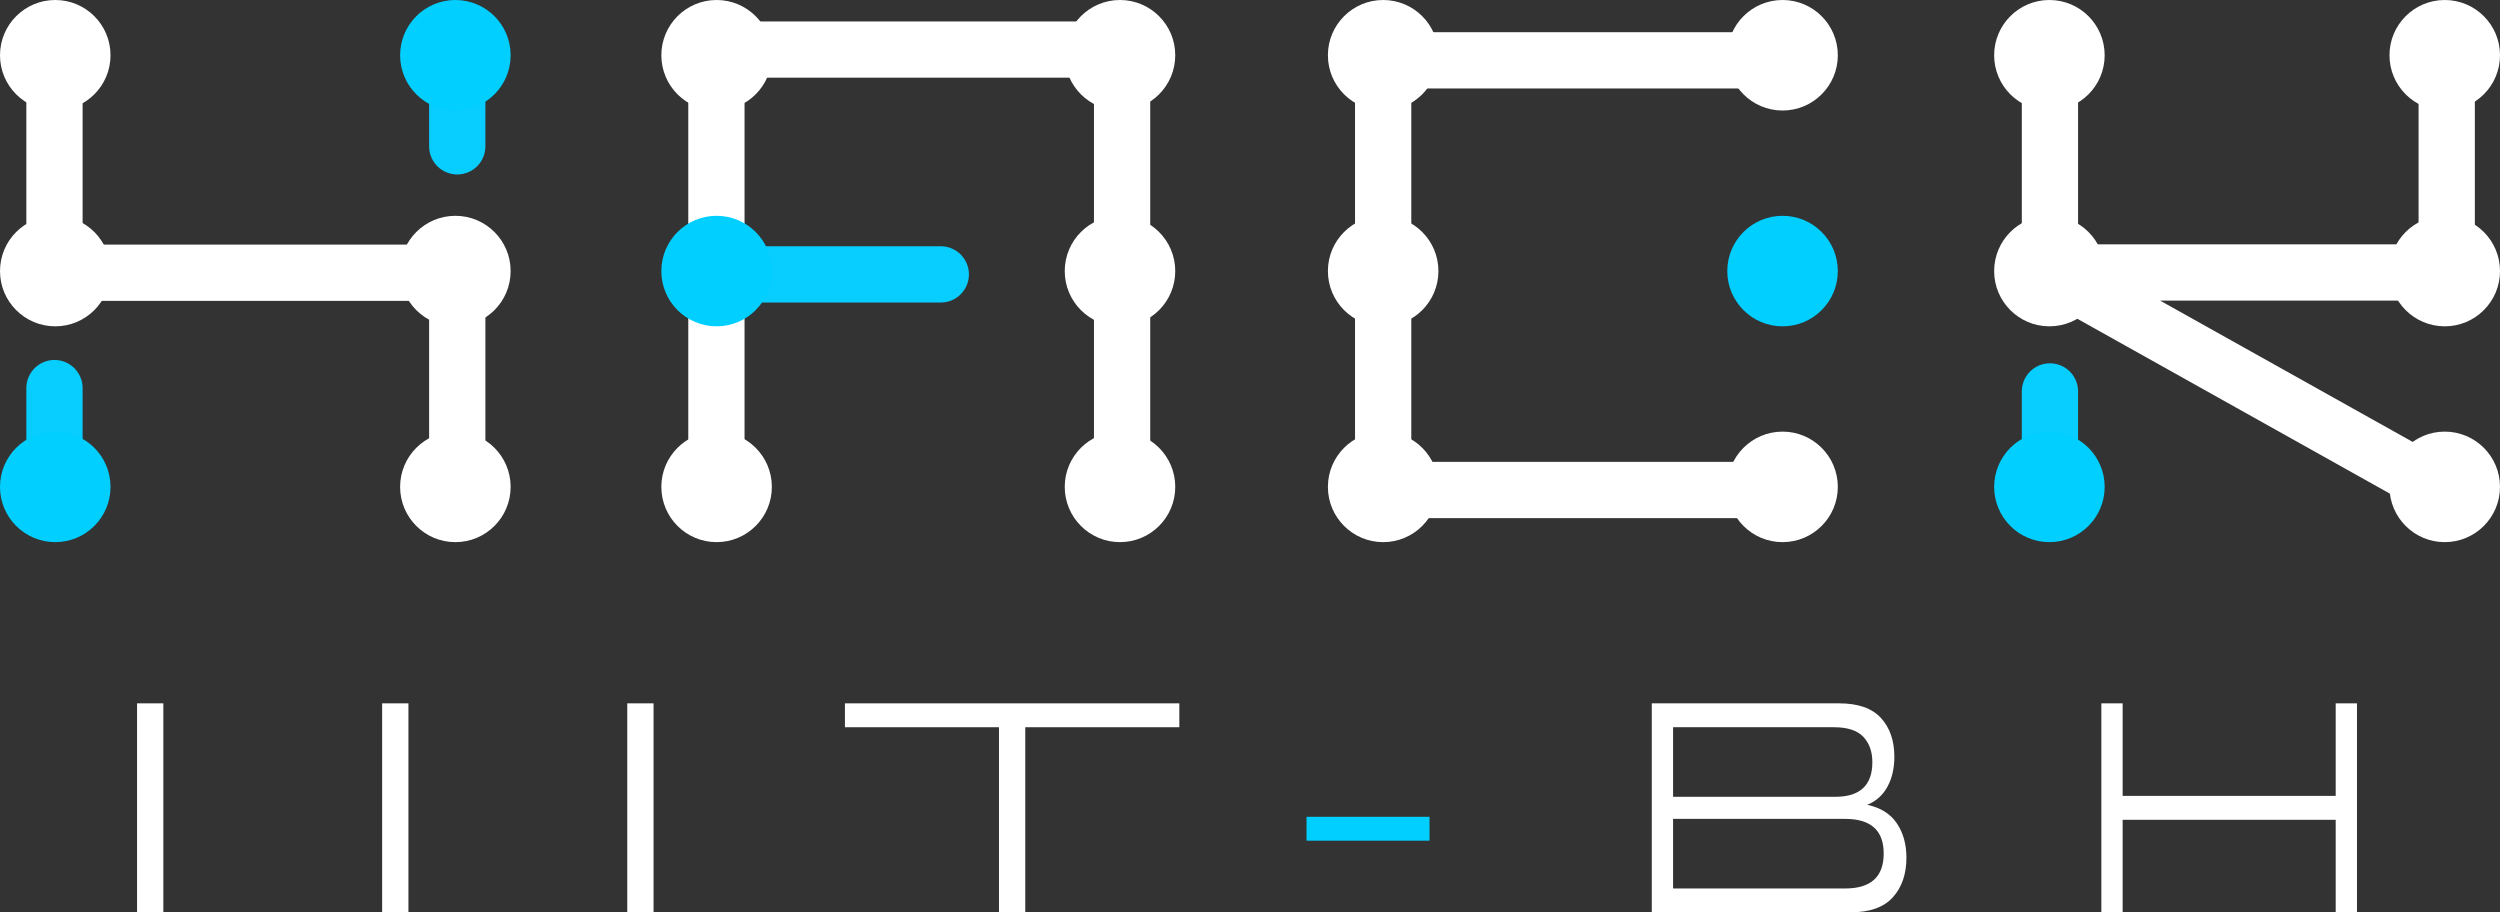 <?xml version="1.0" encoding="utf-8"?>
<!-- Generator: Adobe Illustrator 24.3.0, SVG Export Plug-In . SVG Version: 6.00 Build 0)  -->
<svg version="1.1" id="Layer_7" xmlns="http://www.w3.org/2000/svg" xmlns:xlink="http://www.w3.org/1999/xlink" x="0px" y="0px"
	 viewBox="0 0 799.89 291.91" enable-background="new 0 0 799.89 291.91" xml:space="preserve">
<rect x="0" y="0" width="799.89" height="291.91" fill="#333333" stroke="none"/>
<g>
	
		<polyline fill="none" stroke="#FFFFFF" stroke-width="18" stroke-linecap="round" stroke-linejoin="round" stroke-miterlimit="10" points="
		17.43,15.26 17.43,87.26 146.3,87.26 146.3,156.51 	"/>
	
		<line fill="none" stroke="#08CDFF" stroke-width="18" stroke-linecap="round" stroke-miterlimit="10" x1="146.3" y1="15.26" x2="146.3" y2="46.82"/>
	
		<line fill="none" stroke="#08CDFF" stroke-width="18" stroke-linecap="round" stroke-miterlimit="10" x1="17.43" y1="156.51" x2="17.43" y2="124.17"/>
	
		<polyline fill="none" stroke="#FFFFFF" stroke-width="18" stroke-linecap="round" stroke-linejoin="round" stroke-miterlimit="10" points="
		229.22,156.51 229.22,15.86 359.02,15.86 359.02,156.51 	"/>
	
		<line fill="none" stroke="#08CDFF" stroke-width="18" stroke-linecap="round" stroke-miterlimit="10" x1="231.22" y1="87.79" x2="301.01" y2="87.79"/>
	
		<polyline fill="none" stroke="#FFFFFF" stroke-width="18" stroke-linecap="round" stroke-linejoin="round" stroke-miterlimit="10" points="
		571.42,19.3 442.55,19.3 442.55,156.77 571.42,156.77 	"/>
	
		<line fill="none" stroke="#FFFFFF" stroke-width="18" stroke-linecap="round" stroke-miterlimit="10" x1="655.89" y1="87.04" x2="655.89" y2="17.01"/>
	
		<polyline fill="none" stroke="#FFFFFF" stroke-width="18" stroke-linecap="round" stroke-linejoin="round" stroke-miterlimit="10" points="
		782.84,17.01 782.84,87.18 656.61,87.18 782.84,157.8 	"/>
	
		<line fill="none" stroke="#08CDFF" stroke-width="18" stroke-linecap="round" stroke-linejoin="round" stroke-miterlimit="10" x1="655.89" y1="157.8" x2="655.89" y2="125.24"/>
	<circle fill="#FFFFFF" cx="17.68" cy="17.68" r="17.68"/>
	<circle fill="#FFFFFF" cx="17.68" cy="86.73" r="17.68"/>
	<circle fill="#01CFFF" cx="17.68" cy="155.78" r="17.68"/>
	<circle fill="#01CFFF" cx="145.7" cy="17.68" r="17.68"/>
	<circle fill="#FFFFFF" cx="145.7" cy="86.73" r="17.68"/>
	<circle fill="#FFFFFF" cx="145.7" cy="155.78" r="17.68"/>
	<circle fill="#FFFFFF" cx="229.28" cy="17.68" r="17.68"/>
	<circle fill="#01CFFF" cx="229.28" cy="86.73" r="17.68"/>
	<circle fill="#FFFFFF" cx="229.28" cy="155.78" r="17.68"/>
	<circle fill="#FFFFFF" cx="358.35" cy="17.68" r="17.68"/>
	<circle fill="#FFFFFF" cx="358.35" cy="86.73" r="17.68"/>
	<circle fill="#FFFFFF" cx="358.35" cy="155.78" r="17.68"/>
	<circle fill="#FFFFFF" cx="442.55" cy="17.68" r="17.68"/>
	<circle fill="#FFFFFF" cx="442.55" cy="86.73" r="17.68"/>
	<circle fill="#FFFFFF" cx="442.55" cy="155.78" r="17.68"/>
	<circle fill="#FFFFFF" cx="570.34" cy="17.68" r="17.68"/>
	<circle fill="#01CFFF" cx="570.34" cy="86.73" r="17.68"/>
	<circle fill="#FFFFFF" cx="570.34" cy="155.78" r="17.68"/>
	<circle fill="#FFFFFF" cx="655.72" cy="17.68" r="17.68"/>
	<circle fill="#FFFFFF" cx="655.72" cy="86.73" r="17.68"/>
	<circle fill="#01CFFF" cx="655.72" cy="155.78" r="17.68"/>
	<circle fill="#FFFFFF" cx="782.21" cy="17.68" r="17.68"/>
	<circle fill="#FFFFFF" cx="782.21" cy="86.73" r="17.68"/>
	<circle fill="#FFFFFF" cx="782.21" cy="155.78" r="17.68"/>
	<g>
		<path fill="#FFFFFF" d="M43.85,291.91v-66.87h8.41v66.87H43.85z"/>
		<path fill="#FFFFFF" d="M122.27,291.91v-66.87h8.41v66.87H122.27z"/>
		<path fill="#FFFFFF" d="M200.7,291.91v-66.87h8.41v66.87H200.7z"/>
		<path fill="#FFFFFF" d="M270.34,232.68v-7.64h106.99v7.64h-49.29v59.23h-8.41v-59.23H270.34z"/>
		<path fill="#01CFFF" d="M418.03,268.98v-7.64h39.36v7.64H418.03z"/>
		<path fill="#FFFFFF" d="M528.5,291.91v-66.87h59.97c6.04,0,10.48,1.56,13.35,4.68c2.86,3.12,4.29,7.26,4.29,12.42
			c0,3.63-0.72,6.8-2.17,9.5c-1.45,2.71-3.61,4.67-6.5,5.87c4.23,0.89,7.38,2.85,9.44,5.88c2.06,3.03,3.09,6.7,3.09,11.03
			c0,5.22-1.44,9.44-4.33,12.66c-2.89,3.22-7.4,4.82-13.54,4.82H528.5z M599.07,243.86c0-3.38-0.97-6.08-2.9-8.12
			s-5.07-3.06-9.4-3.06h-51.46v22.26h51.92C595.12,254.94,599.07,251.25,599.07,243.86z M590.4,262.01h-55.09v22.26h55.09
			c8.2,0,12.3-3.73,12.3-11.18C602.7,265.7,598.6,262.01,590.4,262.01z"/>
		<path fill="#FFFFFF" d="M747.32,291.91v-29.61h-68.17v29.61h-6.81v-66.87h6.81v29.61h68.17v-29.61h6.81v66.87H747.32z"/>
	</g>
</g>
<g>
</g>
<g>
</g>
<g>
</g>
<g>
</g>
<g>
</g>
<g>
</g>
<g>
</g>
<g>
</g>
<g>
</g>
<g>
</g>
<g>
</g>
<g>
</g>
<g>
</g>
<g>
</g>
<g>
</g>
</svg>
